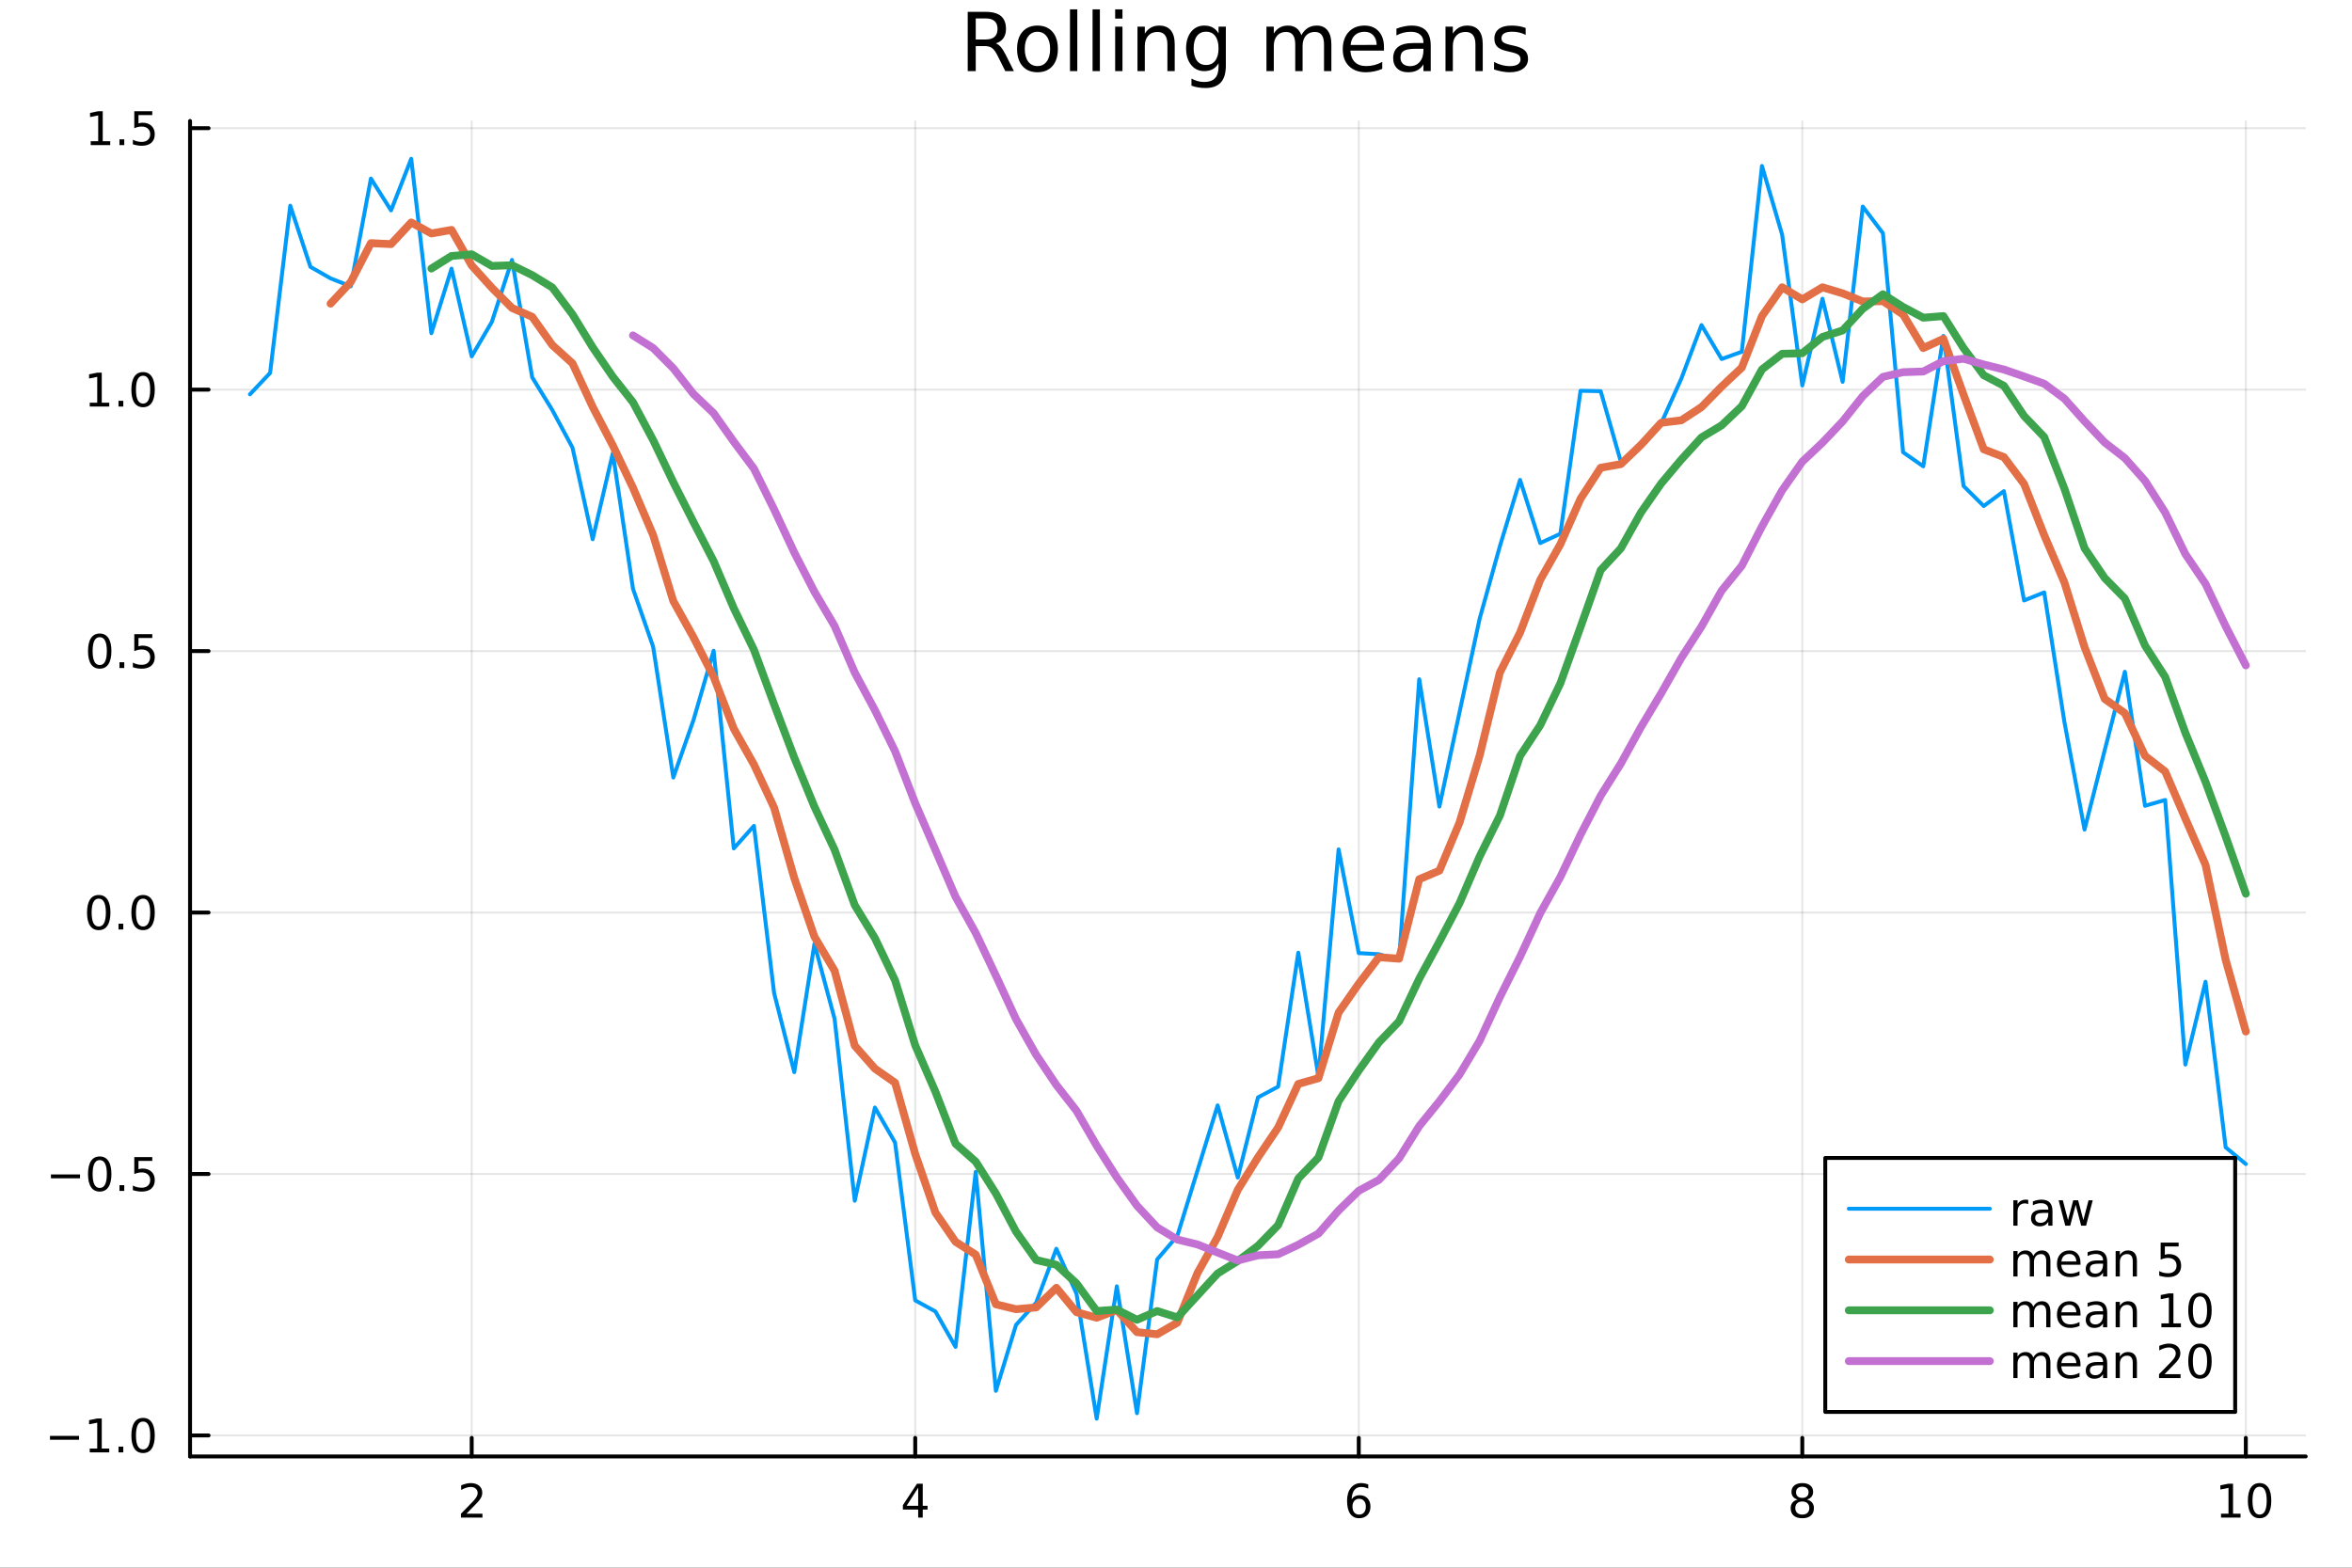 <?xml version="1.0" encoding="utf-8"?>
<svg xmlns="http://www.w3.org/2000/svg" xmlns:xlink="http://www.w3.org/1999/xlink" width="600" height="400" viewBox="0 0 2400 1600">
<rect x="0" y="0" width="2400" height="1600" fill="#333333" stroke="none"/>
<defs>
  <clipPath id="clip440">
    <rect x="0" y="0" width="2400" height="1600"/>
  </clipPath>
</defs>
<path clip-path="url(#clip440)" d="M0 1600 L2400 1600 L2400 0 L0 0  Z" fill="#ffffff" fill-rule="evenodd" fill-opacity="1"/>
<defs>
  <clipPath id="clip441">
    <rect x="480" y="0" width="1681" height="1600"/>
  </clipPath>
</defs>
<path clip-path="url(#clip440)" d="M193.936 1486.45 L2352.76 1486.45 L2352.76 123.472 L193.936 123.472  Z" fill="#ffffff" fill-rule="evenodd" fill-opacity="1"/>
<defs>
  <clipPath id="clip442">
    <rect x="193" y="123" width="2160" height="1364"/>
  </clipPath>
</defs>
<polyline clip-path="url(#clip442)" style="stroke:#000000; stroke-linecap:round; stroke-linejoin:round; stroke-width:2; stroke-opacity:0.1; fill:none" points="481.326,1486.45 481.326,123.472 "/>
<polyline clip-path="url(#clip442)" style="stroke:#000000; stroke-linecap:round; stroke-linejoin:round; stroke-width:2; stroke-opacity:0.1; fill:none" points="933.909,1486.45 933.909,123.472 "/>
<polyline clip-path="url(#clip442)" style="stroke:#000000; stroke-linecap:round; stroke-linejoin:round; stroke-width:2; stroke-opacity:0.1; fill:none" points="1386.49,1486.45 1386.49,123.472 "/>
<polyline clip-path="url(#clip442)" style="stroke:#000000; stroke-linecap:round; stroke-linejoin:round; stroke-width:2; stroke-opacity:0.1; fill:none" points="1839.07,1486.45 1839.07,123.472 "/>
<polyline clip-path="url(#clip442)" style="stroke:#000000; stroke-linecap:round; stroke-linejoin:round; stroke-width:2; stroke-opacity:0.1; fill:none" points="2291.66,1486.45 2291.66,123.472 "/>
<polyline clip-path="url(#clip442)" style="stroke:#000000; stroke-linecap:round; stroke-linejoin:round; stroke-width:2; stroke-opacity:0.1; fill:none" points="193.936,1465.04 2352.76,1465.04 "/>
<polyline clip-path="url(#clip442)" style="stroke:#000000; stroke-linecap:round; stroke-linejoin:round; stroke-width:2; stroke-opacity:0.1; fill:none" points="193.936,1198.19 2352.76,1198.19 "/>
<polyline clip-path="url(#clip442)" style="stroke:#000000; stroke-linecap:round; stroke-linejoin:round; stroke-width:2; stroke-opacity:0.1; fill:none" points="193.936,931.348 2352.76,931.348 "/>
<polyline clip-path="url(#clip442)" style="stroke:#000000; stroke-linecap:round; stroke-linejoin:round; stroke-width:2; stroke-opacity:0.1; fill:none" points="193.936,664.503 2352.76,664.503 "/>
<polyline clip-path="url(#clip442)" style="stroke:#000000; stroke-linecap:round; stroke-linejoin:round; stroke-width:2; stroke-opacity:0.1; fill:none" points="193.936,397.657 2352.76,397.657 "/>
<polyline clip-path="url(#clip442)" style="stroke:#000000; stroke-linecap:round; stroke-linejoin:round; stroke-width:2; stroke-opacity:0.1; fill:none" points="193.936,130.812 2352.76,130.812 "/>
<polyline clip-path="url(#clip440)" style="stroke:#000000; stroke-linecap:round; stroke-linejoin:round; stroke-width:4; stroke-opacity:1; fill:none" points="193.936,1486.45 2352.76,1486.45 "/>
<polyline clip-path="url(#clip440)" style="stroke:#000000; stroke-linecap:round; stroke-linejoin:round; stroke-width:4; stroke-opacity:1; fill:none" points="481.326,1486.45 481.326,1467.55 "/>
<polyline clip-path="url(#clip440)" style="stroke:#000000; stroke-linecap:round; stroke-linejoin:round; stroke-width:4; stroke-opacity:1; fill:none" points="933.909,1486.45 933.909,1467.55 "/>
<polyline clip-path="url(#clip440)" style="stroke:#000000; stroke-linecap:round; stroke-linejoin:round; stroke-width:4; stroke-opacity:1; fill:none" points="1386.49,1486.45 1386.49,1467.55 "/>
<polyline clip-path="url(#clip440)" style="stroke:#000000; stroke-linecap:round; stroke-linejoin:round; stroke-width:4; stroke-opacity:1; fill:none" points="1839.07,1486.45 1839.07,1467.55 "/>
<polyline clip-path="url(#clip440)" style="stroke:#000000; stroke-linecap:round; stroke-linejoin:round; stroke-width:4; stroke-opacity:1; fill:none" points="2291.66,1486.45 2291.66,1467.55 "/>
<path clip-path="url(#clip440)" d="M475.979 1544.91 L492.298 1544.91 L492.298 1548.85 L470.354 1548.85 L470.354 1544.91 Q473.016 1542.16 477.599 1537.53 Q482.206 1532.88 483.386 1531.53 Q485.632 1529.01 486.511 1527.27 Q487.414 1525.51 487.414 1523.82 Q487.414 1521.07 485.47 1519.33 Q483.548 1517.6 480.446 1517.6 Q478.247 1517.6 475.794 1518.36 Q473.363 1519.13 470.585 1520.68 L470.585 1515.95 Q473.409 1514.82 475.863 1514.24 Q478.317 1513.66 480.354 1513.66 Q485.724 1513.66 488.919 1516.35 Q492.113 1519.03 492.113 1523.52 Q492.113 1525.65 491.303 1527.57 Q490.516 1529.47 488.409 1532.07 Q487.831 1532.74 484.729 1535.95 Q481.627 1539.15 475.979 1544.91 Z" fill="#000000" fill-rule="nonzero" fill-opacity="1" /><path clip-path="url(#clip440)" d="M936.918 1518.36 L925.113 1536.81 L936.918 1536.81 L936.918 1518.36 M935.691 1514.29 L941.571 1514.29 L941.571 1536.81 L946.501 1536.81 L946.501 1540.7 L941.571 1540.7 L941.571 1548.85 L936.918 1548.85 L936.918 1540.7 L921.316 1540.7 L921.316 1536.19 L935.691 1514.29 Z" fill="#000000" fill-rule="nonzero" fill-opacity="1" /><path clip-path="url(#clip440)" d="M1386.9 1529.7 Q1383.75 1529.7 1381.9 1531.86 Q1380.07 1534.01 1380.07 1537.76 Q1380.07 1541.49 1381.9 1543.66 Q1383.75 1545.82 1386.9 1545.82 Q1390.04 1545.82 1391.87 1543.66 Q1393.73 1541.49 1393.73 1537.76 Q1393.73 1534.01 1391.87 1531.86 Q1390.04 1529.7 1386.9 1529.7 M1396.18 1515.05 L1396.18 1519.31 Q1394.42 1518.48 1392.61 1518.04 Q1390.83 1517.6 1389.07 1517.6 Q1384.44 1517.6 1381.99 1520.72 Q1379.56 1523.85 1379.21 1530.17 Q1380.58 1528.15 1382.64 1527.09 Q1384.7 1526 1387.17 1526 Q1392.38 1526 1395.39 1529.17 Q1398.42 1532.32 1398.42 1537.76 Q1398.42 1543.08 1395.28 1546.3 Q1392.13 1549.52 1386.9 1549.52 Q1380.9 1549.52 1377.73 1544.94 Q1374.56 1540.33 1374.56 1531.6 Q1374.56 1523.41 1378.45 1518.55 Q1382.34 1513.66 1388.89 1513.66 Q1390.65 1513.66 1392.43 1514.01 Q1394.23 1514.36 1396.18 1515.05 Z" fill="#000000" fill-rule="nonzero" fill-opacity="1" /><path clip-path="url(#clip440)" d="M1839.07 1532.44 Q1835.74 1532.44 1833.82 1534.22 Q1831.92 1536 1831.92 1539.13 Q1831.92 1542.25 1833.82 1544.03 Q1835.74 1545.82 1839.07 1545.82 Q1842.41 1545.82 1844.33 1544.03 Q1846.25 1542.23 1846.25 1539.13 Q1846.25 1536 1844.33 1534.22 Q1842.43 1532.44 1839.07 1532.44 M1834.4 1530.45 Q1831.39 1529.7 1829.7 1527.64 Q1828.03 1525.58 1828.03 1522.62 Q1828.03 1518.48 1830.97 1516.07 Q1833.94 1513.66 1839.07 1513.66 Q1844.24 1513.66 1847.18 1516.07 Q1850.12 1518.48 1850.12 1522.62 Q1850.12 1525.58 1848.43 1527.64 Q1846.76 1529.7 1843.77 1530.45 Q1847.15 1531.23 1849.03 1533.52 Q1850.93 1535.82 1850.93 1539.13 Q1850.93 1544.15 1847.85 1546.83 Q1844.79 1549.52 1839.07 1549.52 Q1833.36 1549.52 1830.28 1546.83 Q1827.22 1544.15 1827.22 1539.13 Q1827.22 1535.82 1829.12 1533.52 Q1831.02 1531.23 1834.4 1530.45 M1832.69 1523.06 Q1832.69 1525.75 1834.35 1527.25 Q1836.04 1528.76 1839.07 1528.76 Q1842.08 1528.76 1843.77 1527.25 Q1845.49 1525.75 1845.49 1523.06 Q1845.49 1520.38 1843.77 1518.87 Q1842.08 1517.37 1839.07 1517.37 Q1836.04 1517.37 1834.35 1518.87 Q1832.69 1520.38 1832.69 1523.06 Z" fill="#000000" fill-rule="nonzero" fill-opacity="1" /><path clip-path="url(#clip440)" d="M2266.34 1544.91 L2273.98 1544.91 L2273.98 1518.55 L2265.67 1520.21 L2265.67 1515.95 L2273.94 1514.29 L2278.61 1514.29 L2278.61 1544.91 L2286.25 1544.91 L2286.25 1548.85 L2266.34 1548.85 L2266.34 1544.91 Z" fill="#000000" fill-rule="nonzero" fill-opacity="1" /><path clip-path="url(#clip440)" d="M2305.7 1517.37 Q2302.09 1517.37 2300.26 1520.93 Q2298.45 1524.47 2298.45 1531.6 Q2298.45 1538.71 2300.26 1542.27 Q2302.09 1545.82 2305.7 1545.82 Q2309.33 1545.82 2311.14 1542.27 Q2312.96 1538.71 2312.96 1531.6 Q2312.96 1524.47 2311.14 1520.93 Q2309.33 1517.37 2305.7 1517.37 M2305.7 1513.66 Q2311.51 1513.66 2314.56 1518.27 Q2317.64 1522.85 2317.64 1531.6 Q2317.64 1540.33 2314.56 1544.94 Q2311.51 1549.52 2305.7 1549.52 Q2299.89 1549.52 2296.81 1544.94 Q2293.75 1540.33 2293.75 1531.6 Q2293.75 1522.85 2296.81 1518.27 Q2299.89 1513.66 2305.7 1513.66 Z" fill="#000000" fill-rule="nonzero" fill-opacity="1" /><polyline clip-path="url(#clip440)" style="stroke:#000000; stroke-linecap:round; stroke-linejoin:round; stroke-width:4; stroke-opacity:1; fill:none" points="193.936,1486.45 193.936,123.472 "/>
<polyline clip-path="url(#clip440)" style="stroke:#000000; stroke-linecap:round; stroke-linejoin:round; stroke-width:4; stroke-opacity:1; fill:none" points="193.936,1465.04 212.834,1465.04 "/>
<polyline clip-path="url(#clip440)" style="stroke:#000000; stroke-linecap:round; stroke-linejoin:round; stroke-width:4; stroke-opacity:1; fill:none" points="193.936,1198.19 212.834,1198.19 "/>
<polyline clip-path="url(#clip440)" style="stroke:#000000; stroke-linecap:round; stroke-linejoin:round; stroke-width:4; stroke-opacity:1; fill:none" points="193.936,931.348 212.834,931.348 "/>
<polyline clip-path="url(#clip440)" style="stroke:#000000; stroke-linecap:round; stroke-linejoin:round; stroke-width:4; stroke-opacity:1; fill:none" points="193.936,664.503 212.834,664.503 "/>
<polyline clip-path="url(#clip440)" style="stroke:#000000; stroke-linecap:round; stroke-linejoin:round; stroke-width:4; stroke-opacity:1; fill:none" points="193.936,397.657 212.834,397.657 "/>
<polyline clip-path="url(#clip440)" style="stroke:#000000; stroke-linecap:round; stroke-linejoin:round; stroke-width:4; stroke-opacity:1; fill:none" points="193.936,130.812 212.834,130.812 "/>
<path clip-path="url(#clip440)" d="M50.992 1465.49 L80.668 1465.49 L80.668 1469.43 L50.992 1469.43 L50.992 1465.49 Z" fill="#000000" fill-rule="nonzero" fill-opacity="1" /><path clip-path="url(#clip440)" d="M91.571 1478.38 L99.21 1478.38 L99.21 1452.02 L90.899 1453.69 L90.899 1449.43 L99.163 1447.76 L103.839 1447.76 L103.839 1478.38 L111.478 1478.38 L111.478 1482.32 L91.571 1482.32 L91.571 1478.38 Z" fill="#000000" fill-rule="nonzero" fill-opacity="1" /><path clip-path="url(#clip440)" d="M120.922 1476.44 L125.807 1476.44 L125.807 1482.32 L120.922 1482.32 L120.922 1476.44 Z" fill="#000000" fill-rule="nonzero" fill-opacity="1" /><path clip-path="url(#clip440)" d="M145.992 1450.84 Q142.381 1450.84 140.552 1454.4 Q138.746 1457.94 138.746 1465.07 Q138.746 1472.18 140.552 1475.75 Q142.381 1479.29 145.992 1479.29 Q149.626 1479.29 151.431 1475.75 Q153.26 1472.18 153.26 1465.07 Q153.26 1457.94 151.431 1454.4 Q149.626 1450.84 145.992 1450.84 M145.992 1447.13 Q151.802 1447.13 154.857 1451.74 Q157.936 1456.32 157.936 1465.07 Q157.936 1473.8 154.857 1478.41 Q151.802 1482.99 145.992 1482.99 Q140.181 1482.99 137.103 1478.41 Q134.047 1473.8 134.047 1465.07 Q134.047 1456.32 137.103 1451.74 Q140.181 1447.13 145.992 1447.13 Z" fill="#000000" fill-rule="nonzero" fill-opacity="1" /><path clip-path="url(#clip440)" d="M51.987 1198.65 L81.663 1198.65 L81.663 1202.58 L51.987 1202.58 L51.987 1198.65 Z" fill="#000000" fill-rule="nonzero" fill-opacity="1" /><path clip-path="url(#clip440)" d="M101.756 1183.99 Q98.145 1183.99 96.316 1187.56 Q94.51 1191.1 94.51 1198.23 Q94.51 1205.34 96.316 1208.9 Q98.145 1212.44 101.756 1212.44 Q105.39 1212.44 107.196 1208.9 Q109.024 1205.34 109.024 1198.23 Q109.024 1191.1 107.196 1187.56 Q105.39 1183.99 101.756 1183.99 M101.756 1180.29 Q107.566 1180.29 110.621 1184.9 Q113.7 1189.48 113.7 1198.23 Q113.7 1206.96 110.621 1211.56 Q107.566 1216.15 101.756 1216.15 Q95.946 1216.15 92.867 1211.56 Q89.811 1206.96 89.811 1198.23 Q89.811 1189.48 92.867 1184.9 Q95.946 1180.29 101.756 1180.29 Z" fill="#000000" fill-rule="nonzero" fill-opacity="1" /><path clip-path="url(#clip440)" d="M121.918 1209.59 L126.802 1209.59 L126.802 1215.47 L121.918 1215.47 L121.918 1209.59 Z" fill="#000000" fill-rule="nonzero" fill-opacity="1" /><path clip-path="url(#clip440)" d="M137.033 1180.91 L155.39 1180.91 L155.39 1184.85 L141.316 1184.85 L141.316 1193.32 Q142.334 1192.97 143.353 1192.81 Q144.371 1192.63 145.39 1192.63 Q151.177 1192.63 154.556 1195.8 Q157.936 1198.97 157.936 1204.39 Q157.936 1209.96 154.464 1213.07 Q150.992 1216.15 144.672 1216.15 Q142.496 1216.15 140.228 1215.78 Q137.982 1215.4 135.575 1214.66 L135.575 1209.96 Q137.658 1211.1 139.881 1211.65 Q142.103 1212.21 144.58 1212.21 Q148.584 1212.21 150.922 1210.1 Q153.26 1208 153.26 1204.39 Q153.26 1200.78 150.922 1198.67 Q148.584 1196.56 144.58 1196.56 Q142.705 1196.56 140.83 1196.98 Q138.978 1197.4 137.033 1198.28 L137.033 1180.91 Z" fill="#000000" fill-rule="nonzero" fill-opacity="1" /><path clip-path="url(#clip440)" d="M100.76 917.147 Q97.149 917.147 95.321 920.712 Q93.515 924.254 93.515 931.383 Q93.515 938.49 95.321 942.054 Q97.149 945.596 100.76 945.596 Q104.395 945.596 106.2 942.054 Q108.029 938.49 108.029 931.383 Q108.029 924.254 106.2 920.712 Q104.395 917.147 100.76 917.147 M100.76 913.443 Q106.571 913.443 109.626 918.05 Q112.705 922.633 112.705 931.383 Q112.705 940.11 109.626 944.716 Q106.571 949.3 100.76 949.3 Q94.95 949.3 91.871 944.716 Q88.816 940.11 88.816 931.383 Q88.816 922.633 91.871 918.05 Q94.95 913.443 100.76 913.443 Z" fill="#000000" fill-rule="nonzero" fill-opacity="1" /><path clip-path="url(#clip440)" d="M120.922 942.749 L125.807 942.749 L125.807 948.628 L120.922 948.628 L120.922 942.749 Z" fill="#000000" fill-rule="nonzero" fill-opacity="1" /><path clip-path="url(#clip440)" d="M145.992 917.147 Q142.381 917.147 140.552 920.712 Q138.746 924.254 138.746 931.383 Q138.746 938.49 140.552 942.054 Q142.381 945.596 145.992 945.596 Q149.626 945.596 151.431 942.054 Q153.26 938.49 153.26 931.383 Q153.26 924.254 151.431 920.712 Q149.626 917.147 145.992 917.147 M145.992 913.443 Q151.802 913.443 154.857 918.05 Q157.936 922.633 157.936 931.383 Q157.936 940.11 154.857 944.716 Q151.802 949.3 145.992 949.3 Q140.181 949.3 137.103 944.716 Q134.047 940.11 134.047 931.383 Q134.047 922.633 137.103 918.05 Q140.181 913.443 145.992 913.443 Z" fill="#000000" fill-rule="nonzero" fill-opacity="1" /><path clip-path="url(#clip440)" d="M101.756 650.302 Q98.145 650.302 96.316 653.866 Q94.51 657.408 94.51 664.538 Q94.51 671.644 96.316 675.209 Q98.145 678.75 101.756 678.75 Q105.39 678.75 107.196 675.209 Q109.024 671.644 109.024 664.538 Q109.024 657.408 107.196 653.866 Q105.39 650.302 101.756 650.302 M101.756 646.598 Q107.566 646.598 110.621 651.204 Q113.7 655.788 113.7 664.538 Q113.7 673.264 110.621 677.871 Q107.566 682.454 101.756 682.454 Q95.946 682.454 92.867 677.871 Q89.811 673.264 89.811 664.538 Q89.811 655.788 92.867 651.204 Q95.946 646.598 101.756 646.598 Z" fill="#000000" fill-rule="nonzero" fill-opacity="1" /><path clip-path="url(#clip440)" d="M121.918 675.903 L126.802 675.903 L126.802 681.783 L121.918 681.783 L121.918 675.903 Z" fill="#000000" fill-rule="nonzero" fill-opacity="1" /><path clip-path="url(#clip440)" d="M137.033 647.223 L155.39 647.223 L155.39 651.158 L141.316 651.158 L141.316 659.63 Q142.334 659.283 143.353 659.121 Q144.371 658.936 145.39 658.936 Q151.177 658.936 154.556 662.107 Q157.936 665.278 157.936 670.695 Q157.936 676.274 154.464 679.375 Q150.992 682.454 144.672 682.454 Q142.496 682.454 140.228 682.084 Q137.982 681.713 135.575 680.973 L135.575 676.274 Q137.658 677.408 139.881 677.963 Q142.103 678.519 144.58 678.519 Q148.584 678.519 150.922 676.413 Q153.26 674.306 153.26 670.695 Q153.26 667.084 150.922 664.977 Q148.584 662.871 144.58 662.871 Q142.705 662.871 140.83 663.288 Q138.978 663.704 137.033 664.584 L137.033 647.223 Z" fill="#000000" fill-rule="nonzero" fill-opacity="1" /><path clip-path="url(#clip440)" d="M91.571 411.002 L99.21 411.002 L99.21 384.636 L90.899 386.303 L90.899 382.044 L99.163 380.377 L103.839 380.377 L103.839 411.002 L111.478 411.002 L111.478 414.937 L91.571 414.937 L91.571 411.002 Z" fill="#000000" fill-rule="nonzero" fill-opacity="1" /><path clip-path="url(#clip440)" d="M120.922 409.058 L125.807 409.058 L125.807 414.937 L120.922 414.937 L120.922 409.058 Z" fill="#000000" fill-rule="nonzero" fill-opacity="1" /><path clip-path="url(#clip440)" d="M145.992 383.456 Q142.381 383.456 140.552 387.021 Q138.746 390.562 138.746 397.692 Q138.746 404.798 140.552 408.363 Q142.381 411.905 145.992 411.905 Q149.626 411.905 151.431 408.363 Q153.26 404.798 153.26 397.692 Q153.26 390.562 151.431 387.021 Q149.626 383.456 145.992 383.456 M145.992 379.752 Q151.802 379.752 154.857 384.359 Q157.936 388.942 157.936 397.692 Q157.936 406.419 154.857 411.025 Q151.802 415.609 145.992 415.609 Q140.181 415.609 137.103 411.025 Q134.047 406.419 134.047 397.692 Q134.047 388.942 137.103 384.359 Q140.181 379.752 145.992 379.752 Z" fill="#000000" fill-rule="nonzero" fill-opacity="1" /><path clip-path="url(#clip440)" d="M92.566 144.156 L100.205 144.156 L100.205 117.791 L91.895 119.458 L91.895 115.198 L100.159 113.532 L104.834 113.532 L104.834 144.156 L112.473 144.156 L112.473 148.092 L92.566 148.092 L92.566 144.156 Z" fill="#000000" fill-rule="nonzero" fill-opacity="1" /><path clip-path="url(#clip440)" d="M121.918 142.212 L126.802 142.212 L126.802 148.092 L121.918 148.092 L121.918 142.212 Z" fill="#000000" fill-rule="nonzero" fill-opacity="1" /><path clip-path="url(#clip440)" d="M137.033 113.532 L155.39 113.532 L155.39 117.467 L141.316 117.467 L141.316 125.939 Q142.334 125.592 143.353 125.43 Q144.371 125.245 145.39 125.245 Q151.177 125.245 154.556 128.416 Q157.936 131.587 157.936 137.004 Q157.936 142.582 154.464 145.684 Q150.992 148.763 144.672 148.763 Q142.496 148.763 140.228 148.393 Q137.982 148.022 135.575 147.281 L135.575 142.582 Q137.658 143.717 139.881 144.272 Q142.103 144.828 144.58 144.828 Q148.584 144.828 150.922 142.721 Q153.26 140.615 153.26 137.004 Q153.26 133.393 150.922 131.286 Q148.584 129.18 144.58 129.18 Q142.705 129.18 140.83 129.596 Q138.978 130.013 137.033 130.893 L137.033 113.532 Z" fill="#000000" fill-rule="nonzero" fill-opacity="1" /><path clip-path="url(#clip440)" d="M1016.15 44.22 Q1018.79 45.111 1021.26 48.028 Q1023.77 50.944 1026.28 56.048 L1034.59 72.576 L1025.8 72.576 L1018.06 57.061 Q1015.06 50.985 1012.22 49 Q1009.43 47.015 1004.57 47.015 L995.656 47.015 L995.656 72.576 L987.474 72.576 L987.474 12.096 L1005.95 12.096 Q1016.32 12.096 1021.42 16.43 Q1026.52 20.765 1026.52 29.515 Q1026.52 35.227 1023.85 38.994 Q1021.22 42.761 1016.15 44.22 M995.656 18.82 L995.656 40.29 L1005.95 40.29 Q1011.86 40.29 1014.86 37.576 Q1017.9 34.822 1017.9 29.515 Q1017.9 24.208 1014.86 21.535 Q1011.86 18.82 1005.95 18.82 L995.656 18.82 Z" fill="#000000" fill-rule="nonzero" fill-opacity="1" /><path clip-path="url(#clip440)" d="M1058.65 32.431 Q1052.65 32.431 1049.17 37.131 Q1045.69 41.789 1045.69 49.931 Q1045.69 58.074 1049.13 62.773 Q1052.61 67.431 1058.65 67.431 Q1064.6 67.431 1068.09 62.732 Q1071.57 58.033 1071.57 49.931 Q1071.57 41.87 1068.09 37.171 Q1064.6 32.431 1058.65 32.431 M1058.65 26.112 Q1068.37 26.112 1073.92 32.431 Q1079.47 38.751 1079.47 49.931 Q1079.47 61.071 1073.92 67.431 Q1068.37 73.751 1058.65 73.751 Q1048.89 73.751 1043.34 67.431 Q1037.83 61.071 1037.83 49.931 Q1037.83 38.751 1043.34 32.431 Q1048.89 26.112 1058.65 26.112 Z" fill="#000000" fill-rule="nonzero" fill-opacity="1" /><path clip-path="url(#clip440)" d="M1091.82 9.544 L1099.28 9.544 L1099.28 72.576 L1091.82 72.576 L1091.82 9.544 Z" fill="#000000" fill-rule="nonzero" fill-opacity="1" /><path clip-path="url(#clip440)" d="M1114.87 9.544 L1122.33 9.544 L1122.33 72.576 L1114.87 72.576 L1114.87 9.544 Z" fill="#000000" fill-rule="nonzero" fill-opacity="1" /><path clip-path="url(#clip440)" d="M1137.92 27.206 L1145.38 27.206 L1145.38 72.576 L1137.92 72.576 L1137.92 27.206 M1137.92 9.544 L1145.38 9.544 L1145.38 18.983 L1137.92 18.983 L1137.92 9.544 Z" fill="#000000" fill-rule="nonzero" fill-opacity="1" /><path clip-path="url(#clip440)" d="M1198.69 45.192 L1198.69 72.576 L1191.23 72.576 L1191.23 45.435 Q1191.23 38.994 1188.72 35.794 Q1186.21 32.594 1181.19 32.594 Q1175.15 32.594 1171.67 36.442 Q1168.18 40.29 1168.18 46.934 L1168.18 72.576 L1160.69 72.576 L1160.69 27.206 L1168.18 27.206 L1168.18 34.254 Q1170.86 30.163 1174.46 28.138 Q1178.11 26.112 1182.85 26.112 Q1190.67 26.112 1194.68 30.973 Q1198.69 35.794 1198.69 45.192 Z" fill="#000000" fill-rule="nonzero" fill-opacity="1" /><path clip-path="url(#clip440)" d="M1243.41 49.364 Q1243.41 41.263 1240.05 36.806 Q1236.73 32.35 1230.69 32.35 Q1224.69 32.35 1221.33 36.806 Q1218.01 41.263 1218.01 49.364 Q1218.01 57.426 1221.33 61.882 Q1224.69 66.338 1230.69 66.338 Q1236.73 66.338 1240.05 61.882 Q1243.41 57.426 1243.41 49.364 M1250.86 66.945 Q1250.86 78.531 1245.72 84.162 Q1240.57 89.833 1229.96 89.833 Q1226.03 89.833 1222.55 89.225 Q1219.06 88.658 1215.78 87.443 L1215.78 80.192 Q1219.06 81.974 1222.26 82.825 Q1225.46 83.675 1228.79 83.675 Q1236.12 83.675 1239.76 79.827 Q1243.41 76.019 1243.41 68.282 L1243.41 64.596 Q1241.1 68.606 1237.5 70.591 Q1233.89 72.576 1228.87 72.576 Q1220.52 72.576 1215.42 66.216 Q1210.31 59.856 1210.31 49.364 Q1210.31 38.832 1215.42 32.472 Q1220.52 26.112 1228.87 26.112 Q1233.89 26.112 1237.5 28.097 Q1241.1 30.082 1243.41 34.092 L1243.41 27.206 L1250.86 27.206 L1250.86 66.945 Z" fill="#000000" fill-rule="nonzero" fill-opacity="1" /><path clip-path="url(#clip440)" d="M1327.91 35.915 Q1330.71 30.892 1334.6 28.502 Q1338.48 26.112 1343.75 26.112 Q1350.84 26.112 1354.69 31.095 Q1358.54 36.037 1358.54 45.192 L1358.54 72.576 L1351.04 72.576 L1351.04 45.435 Q1351.04 38.913 1348.73 35.753 Q1346.42 32.594 1341.68 32.594 Q1335.89 32.594 1332.53 36.442 Q1329.17 40.29 1329.17 46.934 L1329.17 72.576 L1321.67 72.576 L1321.67 45.435 Q1321.67 38.873 1319.36 35.753 Q1317.06 32.594 1312.23 32.594 Q1306.52 32.594 1303.16 36.482 Q1299.8 40.331 1299.8 46.934 L1299.8 72.576 L1292.3 72.576 L1292.3 27.206 L1299.8 27.206 L1299.8 34.254 Q1302.35 30.082 1305.92 28.097 Q1309.48 26.112 1314.38 26.112 Q1319.32 26.112 1322.77 28.624 Q1326.25 31.135 1327.91 35.915 Z" fill="#000000" fill-rule="nonzero" fill-opacity="1" /><path clip-path="url(#clip440)" d="M1412.21 48.028 L1412.21 51.673 L1377.94 51.673 Q1378.43 59.37 1382.56 63.421 Q1386.73 67.431 1394.14 67.431 Q1398.44 67.431 1402.45 66.378 Q1406.5 65.325 1410.47 63.218 L1410.47 70.267 Q1406.46 71.968 1402.25 72.86 Q1398.03 73.751 1393.7 73.751 Q1382.84 73.751 1376.48 67.431 Q1370.16 61.112 1370.16 50.337 Q1370.16 39.197 1376.16 32.675 Q1382.19 26.112 1392.4 26.112 Q1401.56 26.112 1406.86 32.026 Q1412.21 37.9 1412.21 48.028 M1404.76 45.84 Q1404.68 39.723 1401.31 36.077 Q1397.99 32.431 1392.48 32.431 Q1386.24 32.431 1382.48 35.956 Q1378.75 39.48 1378.18 45.88 L1404.76 45.84 Z" fill="#000000" fill-rule="nonzero" fill-opacity="1" /><path clip-path="url(#clip440)" d="M1445.06 49.769 Q1436.03 49.769 1432.55 51.835 Q1429.06 53.901 1429.06 58.884 Q1429.06 62.854 1431.66 65.203 Q1434.29 67.512 1438.78 67.512 Q1444.98 67.512 1448.71 63.137 Q1452.48 58.722 1452.48 51.43 L1452.48 49.769 L1445.06 49.769 M1459.93 46.691 L1459.93 72.576 L1452.48 72.576 L1452.48 65.689 Q1449.92 69.821 1446.12 71.806 Q1442.31 73.751 1436.8 73.751 Q1429.83 73.751 1425.7 69.862 Q1421.61 65.933 1421.61 59.37 Q1421.61 51.714 1426.71 47.825 Q1431.86 43.936 1442.03 43.936 L1452.48 43.936 L1452.48 43.207 Q1452.48 38.062 1449.07 35.267 Q1445.71 32.431 1439.6 32.431 Q1435.71 32.431 1432.02 33.363 Q1428.33 34.295 1424.93 36.158 L1424.93 29.272 Q1429.02 27.692 1432.87 26.922 Q1436.72 26.112 1440.36 26.112 Q1450.21 26.112 1455.07 31.216 Q1459.93 36.32 1459.93 46.691 Z" fill="#000000" fill-rule="nonzero" fill-opacity="1" /><path clip-path="url(#clip440)" d="M1513 45.192 L1513 72.576 L1505.54 72.576 L1505.54 45.435 Q1505.54 38.994 1503.03 35.794 Q1500.52 32.594 1495.5 32.594 Q1489.46 32.594 1485.98 36.442 Q1482.49 40.29 1482.49 46.934 L1482.49 72.576 L1475 72.576 L1475 27.206 L1482.49 27.206 L1482.49 34.254 Q1485.17 30.163 1488.77 28.138 Q1492.42 26.112 1497.16 26.112 Q1504.98 26.112 1508.99 30.973 Q1513 35.794 1513 45.192 Z" fill="#000000" fill-rule="nonzero" fill-opacity="1" /><path clip-path="url(#clip440)" d="M1556.79 28.543 L1556.79 35.591 Q1553.63 33.971 1550.23 33.161 Q1546.82 32.35 1543.18 32.35 Q1537.63 32.35 1534.83 34.052 Q1532.08 35.753 1532.08 39.156 Q1532.08 41.749 1534.06 43.248 Q1536.05 44.706 1542.04 46.043 L1544.59 46.61 Q1552.53 48.311 1555.86 51.43 Q1559.22 54.509 1559.22 60.059 Q1559.22 66.378 1554.2 70.064 Q1549.21 73.751 1540.46 73.751 Q1536.82 73.751 1532.85 73.022 Q1528.92 72.333 1524.54 70.915 L1524.54 63.218 Q1528.67 65.365 1532.68 66.459 Q1536.7 67.512 1540.62 67.512 Q1545.89 67.512 1548.73 65.73 Q1551.56 63.907 1551.56 60.626 Q1551.56 57.588 1549.5 55.967 Q1547.47 54.347 1540.54 52.848 L1537.95 52.24 Q1531.02 50.782 1527.95 47.785 Q1524.87 44.746 1524.87 39.48 Q1524.87 33.08 1529.4 29.596 Q1533.94 26.112 1542.29 26.112 Q1546.42 26.112 1550.06 26.72 Q1553.71 27.327 1556.79 28.543 Z" fill="#000000" fill-rule="nonzero" fill-opacity="1" /><polyline clip-path="url(#clip442)" style="stroke:#009af9; stroke-linecap:round; stroke-linejoin:round; stroke-width:4; stroke-opacity:1; fill:none" points="255.035,402.441 275.607,380.64 296.179,209.938 316.751,272.347 337.322,284.106 357.894,292.236 378.466,182.226 399.038,214.732 419.61,162.047 440.182,340.074 460.754,274.183 481.326,363.698 501.898,328.474 522.47,265.263 543.042,385.083 563.614,418.606 584.186,456.89 604.758,550.332 625.33,462.425 645.902,600.884 666.474,660.068 687.046,793.56 707.617,734.963 728.189,664.168 748.761,865.884 769.333,842.905 789.905,1013.55 810.477,1094.23 831.049,963.387 851.621,1039.8 872.193,1225.48 892.765,1130.37 913.337,1166.14 933.909,1327.2 954.481,1338.48 975.053,1374.67 995.625,1196.04 1016.2,1419.51 1036.77,1352.19 1057.34,1329.5 1077.91,1274.5 1098.48,1320.39 1119.06,1447.87 1139.63,1312.8 1160.2,1442.36 1180.77,1285.39 1201.34,1261.35 1221.92,1194.74 1242.49,1128.18 1263.06,1201.83 1283.63,1120.03 1304.2,1109.07 1324.78,972.331 1345.35,1098.8 1365.92,866.914 1386.49,972.763 1407.06,973.887 1427.64,979.916 1448.21,693.221 1468.78,823.19 1489.35,726.801 1509.92,631.144 1530.5,557.427 1551.07,489.787 1571.64,554.278 1592.21,544.77 1612.78,398.837 1633.35,399.255 1653.93,471.273 1674.5,455.879 1695.07,432.1 1715.64,386.387 1736.21,331.775 1756.79,366.429 1777.36,358.989 1797.93,169.392 1818.5,239.483 1839.07,393.4 1859.65,304.897 1880.22,389.704 1900.79,210.841 1921.36,238.022 1941.93,461.562 1962.51,475.953 1983.08,342.845 2003.65,496.046 2024.22,516.458 2044.79,501.252 2065.37,612.863 2085.94,604.616 2106.51,736.741 2127.08,846.706 2147.65,765.728 2168.23,685.622 2188.8,822.434 2209.37,816.465 2229.94,1086.51 2250.51,1001.99 2271.09,1170.98 2291.66,1188.01 "/>
<polyline clip-path="url(#clip442)" style="stroke:#e26f46; stroke-linecap:round; stroke-linejoin:round; stroke-width:8; stroke-opacity:1; fill:none" points="337.322,309.894 357.894,287.853 378.466,248.171 399.038,249.129 419.61,227.069 440.182,238.263 460.754,234.653 481.326,270.947 501.898,293.695 522.47,314.338 543.042,323.34 563.614,352.225 584.186,370.863 604.758,415.235 625.33,454.667 645.902,497.827 666.474,546.12 687.046,613.454 707.617,650.38 728.189,690.729 748.761,743.729 769.333,780.296 789.905,824.293 810.477,896.147 831.049,955.991 851.621,990.773 872.193,1067.29 892.765,1090.65 913.337,1105.03 933.909,1177.8 954.481,1237.53 975.053,1267.37 995.625,1280.51 1016.2,1331.18 1036.77,1336.18 1057.34,1334.38 1077.91,1314.35 1098.48,1339.22 1119.06,1344.89 1139.63,1337.01 1160.2,1359.58 1180.77,1361.76 1201.34,1349.95 1221.92,1299.33 1242.49,1262.4 1263.06,1214.3 1283.63,1181.23 1304.2,1150.77 1324.78,1106.29 1345.35,1100.41 1365.92,1033.43 1386.49,1003.97 1407.06,976.938 1427.64,978.455 1448.21,897.34 1468.78,888.595 1489.35,839.403 1509.92,770.854 1530.5,686.357 1551.07,645.67 1571.64,591.887 1592.21,555.481 1612.78,509.02 1633.35,477.385 1653.93,473.682 1674.5,454.003 1695.07,431.469 1715.64,428.979 1736.21,415.483 1756.79,394.514 1777.36,375.136 1797.93,322.594 1818.5,293.214 1839.07,305.538 1859.65,293.232 1880.22,299.375 1900.79,307.665 1921.36,307.373 1941.93,321.005 1962.51,355.216 1983.08,345.845 2003.65,402.886 2024.22,458.573 2044.79,466.511 2065.37,493.893 2085.94,546.247 2106.51,594.386 2127.08,660.436 2147.65,713.331 2168.23,727.883 2188.8,771.446 2209.37,787.391 2229.94,835.352 2250.51,882.604 2271.09,979.676 2291.66,1052.79 "/>
<polyline clip-path="url(#clip442)" style="stroke:#3da44d; stroke-linecap:round; stroke-linejoin:round; stroke-width:8; stroke-opacity:1; fill:none" points="440.182,274.079 460.754,261.253 481.326,259.559 501.898,271.412 522.47,270.704 543.042,280.802 563.614,293.439 584.186,320.905 604.758,354.465 625.33,384.503 645.902,410.584 666.474,449.172 687.046,492.159 707.617,532.808 728.189,572.698 748.761,620.778 769.333,663.208 789.905,718.874 810.477,773.263 831.049,823.36 851.621,867.251 872.193,923.792 892.765,957.473 913.337,1000.59 933.909,1066.89 954.481,1114.15 975.053,1167.33 995.625,1185.58 1016.2,1218.11 1036.77,1256.99 1057.34,1285.96 1077.91,1290.86 1098.48,1309.86 1119.06,1338.04 1139.63,1336.6 1160.2,1346.98 1180.77,1338.05 1201.34,1344.59 1221.92,1322.11 1242.49,1299.71 1263.06,1286.94 1283.63,1271.49 1304.2,1250.36 1324.78,1202.81 1345.35,1181.41 1365.92,1123.86 1386.49,1092.6 1407.06,1063.85 1427.64,1042.37 1448.21,998.875 1468.78,961.011 1489.35,921.689 1509.92,873.896 1530.5,832.406 1551.07,771.505 1571.64,740.241 1592.21,697.442 1612.78,639.937 1633.35,581.871 1653.93,559.676 1674.5,522.945 1695.07,493.475 1715.64,468.999 1736.21,446.434 1756.79,434.098 1777.36,414.569 1797.93,377.031 1818.5,361.096 1839.07,360.511 1859.65,343.873 1880.22,337.255 1900.79,315.13 1921.36,300.293 1941.93,313.272 1962.51,324.224 1983.08,322.61 2003.65,355.275 2024.22,382.973 2044.79,393.758 2065.37,424.555 2085.94,446.046 2106.51,498.636 2127.08,559.504 2147.65,589.921 2168.23,610.888 2188.8,658.847 2209.37,690.888 2229.94,747.894 2250.51,797.967 2271.09,853.779 2291.66,912.119 "/>
<polyline clip-path="url(#clip442)" style="stroke:#c271d2; stroke-linecap:round; stroke-linejoin:round; stroke-width:8; stroke-opacity:1; fill:none" points="645.902,342.331 666.474,355.213 687.046,375.859 707.617,402.11 728.189,421.701 748.761,450.79 769.333,478.323 789.905,519.889 810.477,563.864 831.049,603.931 851.621,638.917 872.193,686.482 892.765,724.816 913.337,766.699 933.909,819.796 954.481,867.466 975.053,915.269 995.625,952.227 1016.2,995.686 1036.77,1040.17 1057.34,1076.6 1077.91,1107.33 1098.48,1133.67 1119.06,1169.31 1139.63,1201.74 1160.2,1230.57 1180.77,1252.69 1201.34,1265.08 1221.92,1270.11 1242.49,1278.35 1263.06,1286.45 1283.63,1281.18 1304.2,1280.11 1324.78,1270.42 1345.35,1259 1365.92,1235.42 1386.49,1215.33 1407.06,1204.22 1427.64,1182.24 1448.21,1149.29 1468.78,1123.98 1489.35,1096.59 1509.92,1062.13 1530.5,1017.61 1551.07,976.456 1571.64,932.052 1592.21,895.021 1612.78,851.895 1633.35,812.121 1653.93,779.276 1674.5,741.978 1695.07,707.582 1715.64,671.448 1736.21,639.42 1756.79,602.802 1777.36,577.405 1797.93,537.237 1818.5,500.517 1839.07,471.191 1859.65,451.775 1880.22,430.1 1900.79,404.302 1921.36,384.646 1941.93,379.853 1962.51,379.161 1983.08,368.59 2003.65,366.153 2024.22,372.034 2044.79,377.134 2065.37,384.214 2085.94,391.651 2106.51,406.883 2127.08,429.899 2147.65,451.596 2168.23,467.556 2188.8,490.728 2209.37,523.082 2229.94,565.433 2250.51,595.863 2271.09,639.167 2291.66,679.082 "/>
<path clip-path="url(#clip440)" d="M1862.53 1441.02 L2280.8 1441.02 L2280.8 1181.82 L1862.53 1181.82  Z" fill="#ffffff" fill-rule="evenodd" fill-opacity="1"/>
<polyline clip-path="url(#clip440)" style="stroke:#000000; stroke-linecap:round; stroke-linejoin:round; stroke-width:4; stroke-opacity:1; fill:none" points="1862.53,1441.02 2280.8,1441.02 2280.8,1181.82 1862.53,1181.82 1862.53,1441.02 "/>
<polyline clip-path="url(#clip440)" style="stroke:#009af9; stroke-linecap:round; stroke-linejoin:round; stroke-width:4; stroke-opacity:1; fill:none" points="1886.52,1233.66 2030.44,1233.66 "/>
<path clip-path="url(#clip440)" d="M2069.61 1228.99 Q2068.89 1228.57 2068.04 1228.39 Q2067.2 1228.18 2066.18 1228.18 Q2062.57 1228.18 2060.63 1230.54 Q2058.71 1232.88 2058.71 1237.28 L2058.71 1250.94 L2054.43 1250.94 L2054.43 1225.01 L2058.71 1225.01 L2058.71 1229.04 Q2060.05 1226.68 2062.2 1225.54 Q2064.36 1224.38 2067.43 1224.38 Q2067.87 1224.38 2068.41 1224.45 Q2068.94 1224.5 2069.59 1224.62 L2069.61 1228.99 Z" fill="#000000" fill-rule="nonzero" fill-opacity="1" /><path clip-path="url(#clip440)" d="M2085.86 1237.9 Q2080.7 1237.9 2078.71 1239.08 Q2076.72 1240.26 2076.72 1243.11 Q2076.72 1245.38 2078.2 1246.72 Q2079.7 1248.04 2082.27 1248.04 Q2085.81 1248.04 2087.94 1245.54 Q2090.1 1243.02 2090.1 1238.85 L2090.1 1237.9 L2085.86 1237.9 M2094.36 1236.14 L2094.36 1250.94 L2090.1 1250.94 L2090.1 1247 Q2088.64 1249.36 2086.46 1250.5 Q2084.29 1251.61 2081.14 1251.61 Q2077.16 1251.61 2074.8 1249.38 Q2072.46 1247.14 2072.46 1243.39 Q2072.46 1239.01 2075.37 1236.79 Q2078.31 1234.57 2084.12 1234.57 L2090.1 1234.57 L2090.1 1234.15 Q2090.1 1231.21 2088.15 1229.62 Q2086.23 1228 2082.74 1228 Q2080.51 1228 2078.41 1228.53 Q2076.3 1229.06 2074.36 1230.13 L2074.36 1226.19 Q2076.69 1225.29 2078.89 1224.85 Q2081.09 1224.38 2083.18 1224.38 Q2088.8 1224.38 2091.58 1227.3 Q2094.36 1230.22 2094.36 1236.14 Z" fill="#000000" fill-rule="nonzero" fill-opacity="1" /><path clip-path="url(#clip440)" d="M2100.65 1225.01 L2104.91 1225.01 L2110.24 1245.24 L2115.54 1225.01 L2120.56 1225.01 L2125.88 1245.24 L2131.18 1225.01 L2135.44 1225.01 L2128.66 1250.94 L2123.64 1250.94 L2118.06 1229.69 L2112.46 1250.94 L2107.43 1250.94 L2100.65 1225.01 Z" fill="#000000" fill-rule="nonzero" fill-opacity="1" /><polyline clip-path="url(#clip440)" style="stroke:#e26f46; stroke-linecap:round; stroke-linejoin:round; stroke-width:8; stroke-opacity:1; fill:none" points="1886.52,1285.5 2030.44,1285.5 "/>
<path clip-path="url(#clip440)" d="M2074.77 1281.83 Q2076.37 1278.96 2078.59 1277.59 Q2080.81 1276.22 2083.82 1276.22 Q2087.87 1276.22 2090.07 1279.07 Q2092.27 1281.9 2092.27 1287.13 L2092.27 1302.78 L2087.99 1302.78 L2087.99 1287.27 Q2087.99 1283.54 2086.67 1281.73 Q2085.35 1279.93 2082.64 1279.93 Q2079.33 1279.93 2077.41 1282.13 Q2075.49 1284.33 2075.49 1288.12 L2075.49 1302.78 L2071.21 1302.78 L2071.21 1287.27 Q2071.21 1283.52 2069.89 1281.73 Q2068.57 1279.93 2065.81 1279.93 Q2062.55 1279.93 2060.63 1282.15 Q2058.71 1284.35 2058.71 1288.12 L2058.71 1302.78 L2054.43 1302.78 L2054.43 1276.85 L2058.71 1276.85 L2058.71 1280.88 Q2060.17 1278.49 2062.2 1277.36 Q2064.24 1276.22 2067.04 1276.22 Q2069.86 1276.22 2071.83 1277.66 Q2073.82 1279.09 2074.77 1281.83 Z" fill="#000000" fill-rule="nonzero" fill-opacity="1" /><path clip-path="url(#clip440)" d="M2122.94 1288.75 L2122.94 1290.83 L2103.36 1290.83 Q2103.64 1295.23 2106 1297.54 Q2108.38 1299.84 2112.62 1299.84 Q2115.07 1299.84 2117.36 1299.23 Q2119.68 1298.63 2121.95 1297.43 L2121.95 1301.46 Q2119.66 1302.43 2117.25 1302.94 Q2114.84 1303.45 2112.36 1303.45 Q2106.16 1303.45 2102.53 1299.84 Q2098.92 1296.22 2098.92 1290.07 Q2098.92 1283.7 2102.34 1279.97 Q2105.79 1276.22 2111.62 1276.22 Q2116.86 1276.22 2119.89 1279.6 Q2122.94 1282.96 2122.94 1288.75 M2118.68 1287.5 Q2118.64 1284 2116.72 1281.92 Q2114.82 1279.84 2111.67 1279.84 Q2108.11 1279.84 2105.95 1281.85 Q2103.82 1283.86 2103.5 1287.52 L2118.68 1287.5 Z" fill="#000000" fill-rule="nonzero" fill-opacity="1" /><path clip-path="url(#clip440)" d="M2141.72 1289.74 Q2136.55 1289.74 2134.56 1290.92 Q2132.57 1292.1 2132.57 1294.95 Q2132.57 1297.22 2134.05 1298.56 Q2135.56 1299.88 2138.13 1299.88 Q2141.67 1299.88 2143.8 1297.38 Q2145.95 1294.86 2145.95 1290.69 L2145.95 1289.74 L2141.72 1289.74 M2150.21 1287.98 L2150.21 1302.78 L2145.95 1302.78 L2145.95 1298.84 Q2144.49 1301.2 2142.32 1302.34 Q2140.14 1303.45 2136.99 1303.45 Q2133.01 1303.45 2130.65 1301.22 Q2128.31 1298.98 2128.31 1295.23 Q2128.31 1290.85 2131.23 1288.63 Q2134.17 1286.41 2139.98 1286.41 L2145.95 1286.41 L2145.95 1285.99 Q2145.95 1283.05 2144.01 1281.46 Q2142.09 1279.84 2138.59 1279.84 Q2136.37 1279.84 2134.26 1280.37 Q2132.16 1280.9 2130.21 1281.97 L2130.21 1278.03 Q2132.55 1277.13 2134.75 1276.69 Q2136.95 1276.22 2139.03 1276.22 Q2144.66 1276.22 2147.43 1279.14 Q2150.21 1282.06 2150.21 1287.98 Z" fill="#000000" fill-rule="nonzero" fill-opacity="1" /><path clip-path="url(#clip440)" d="M2180.54 1287.13 L2180.54 1302.78 L2176.28 1302.78 L2176.28 1287.27 Q2176.28 1283.59 2174.84 1281.76 Q2173.41 1279.93 2170.54 1279.93 Q2167.09 1279.93 2165.1 1282.13 Q2163.11 1284.33 2163.11 1288.12 L2163.11 1302.78 L2158.82 1302.78 L2158.82 1276.85 L2163.11 1276.85 L2163.11 1280.88 Q2164.63 1278.54 2166.69 1277.38 Q2168.78 1276.22 2171.48 1276.22 Q2175.95 1276.22 2178.24 1279 Q2180.54 1281.76 2180.54 1287.13 Z" fill="#000000" fill-rule="nonzero" fill-opacity="1" /><path clip-path="url(#clip440)" d="M2204.75 1268.22 L2223.1 1268.22 L2223.1 1272.15 L2209.03 1272.15 L2209.03 1280.62 Q2210.05 1280.28 2211.07 1280.11 Q2212.09 1279.93 2213.1 1279.93 Q2218.89 1279.93 2222.27 1283.1 Q2225.65 1286.27 2225.65 1291.69 Q2225.65 1297.27 2222.18 1300.37 Q2218.71 1303.45 2212.39 1303.45 Q2210.21 1303.45 2207.94 1303.08 Q2205.7 1302.71 2203.29 1301.97 L2203.29 1297.27 Q2205.37 1298.4 2207.6 1298.96 Q2209.82 1299.51 2212.29 1299.51 Q2216.3 1299.51 2218.64 1297.41 Q2220.98 1295.3 2220.98 1291.69 Q2220.98 1288.08 2218.64 1285.97 Q2216.3 1283.86 2212.29 1283.86 Q2210.42 1283.86 2208.54 1284.28 Q2206.69 1284.7 2204.75 1285.58 L2204.75 1268.22 Z" fill="#000000" fill-rule="nonzero" fill-opacity="1" /><polyline clip-path="url(#clip440)" style="stroke:#3da44d; stroke-linecap:round; stroke-linejoin:round; stroke-width:8; stroke-opacity:1; fill:none" points="1886.52,1337.34 2030.44,1337.34 "/>
<path clip-path="url(#clip440)" d="M2074.77 1333.67 Q2076.37 1330.8 2078.59 1329.43 Q2080.81 1328.06 2083.82 1328.06 Q2087.87 1328.06 2090.07 1330.91 Q2092.27 1333.74 2092.27 1338.97 L2092.27 1354.62 L2087.99 1354.62 L2087.99 1339.11 Q2087.99 1335.38 2086.67 1333.57 Q2085.35 1331.77 2082.64 1331.77 Q2079.33 1331.77 2077.41 1333.97 Q2075.49 1336.17 2075.49 1339.96 L2075.49 1354.62 L2071.21 1354.62 L2071.21 1339.11 Q2071.21 1335.36 2069.89 1333.57 Q2068.57 1331.77 2065.81 1331.77 Q2062.55 1331.77 2060.63 1333.99 Q2058.71 1336.19 2058.71 1339.96 L2058.71 1354.62 L2054.43 1354.62 L2054.43 1328.69 L2058.71 1328.69 L2058.71 1332.72 Q2060.17 1330.33 2062.2 1329.2 Q2064.24 1328.06 2067.04 1328.06 Q2069.86 1328.06 2071.83 1329.5 Q2073.82 1330.93 2074.77 1333.67 Z" fill="#000000" fill-rule="nonzero" fill-opacity="1" /><path clip-path="url(#clip440)" d="M2122.94 1340.59 L2122.94 1342.67 L2103.36 1342.67 Q2103.64 1347.07 2106 1349.38 Q2108.38 1351.68 2112.62 1351.68 Q2115.07 1351.68 2117.36 1351.07 Q2119.68 1350.47 2121.95 1349.27 L2121.95 1353.3 Q2119.66 1354.27 2117.25 1354.78 Q2114.84 1355.29 2112.36 1355.29 Q2106.16 1355.29 2102.53 1351.68 Q2098.92 1348.06 2098.92 1341.91 Q2098.92 1335.54 2102.34 1331.81 Q2105.79 1328.06 2111.62 1328.06 Q2116.86 1328.06 2119.89 1331.44 Q2122.94 1334.8 2122.94 1340.59 M2118.68 1339.34 Q2118.64 1335.84 2116.72 1333.76 Q2114.82 1331.68 2111.67 1331.68 Q2108.11 1331.68 2105.95 1333.69 Q2103.82 1335.7 2103.5 1339.36 L2118.68 1339.34 Z" fill="#000000" fill-rule="nonzero" fill-opacity="1" /><path clip-path="url(#clip440)" d="M2141.72 1341.58 Q2136.55 1341.58 2134.56 1342.76 Q2132.57 1343.94 2132.57 1346.79 Q2132.57 1349.06 2134.05 1350.4 Q2135.56 1351.72 2138.13 1351.72 Q2141.67 1351.72 2143.8 1349.22 Q2145.95 1346.7 2145.95 1342.53 L2145.95 1341.58 L2141.72 1341.58 M2150.21 1339.82 L2150.21 1354.62 L2145.95 1354.62 L2145.95 1350.68 Q2144.49 1353.04 2142.32 1354.18 Q2140.14 1355.29 2136.99 1355.29 Q2133.01 1355.29 2130.65 1353.06 Q2128.31 1350.82 2128.31 1347.07 Q2128.31 1342.69 2131.23 1340.47 Q2134.17 1338.25 2139.98 1338.25 L2145.95 1338.25 L2145.95 1337.83 Q2145.95 1334.89 2144.01 1333.3 Q2142.09 1331.68 2138.59 1331.68 Q2136.37 1331.68 2134.26 1332.21 Q2132.16 1332.74 2130.21 1333.81 L2130.21 1329.87 Q2132.55 1328.97 2134.75 1328.53 Q2136.95 1328.06 2139.03 1328.06 Q2144.66 1328.06 2147.43 1330.98 Q2150.21 1333.9 2150.21 1339.82 Z" fill="#000000" fill-rule="nonzero" fill-opacity="1" /><path clip-path="url(#clip440)" d="M2180.54 1338.97 L2180.54 1354.62 L2176.28 1354.62 L2176.28 1339.11 Q2176.28 1335.43 2174.84 1333.6 Q2173.41 1331.77 2170.54 1331.77 Q2167.09 1331.77 2165.1 1333.97 Q2163.11 1336.17 2163.11 1339.96 L2163.11 1354.62 L2158.82 1354.62 L2158.82 1328.69 L2163.11 1328.69 L2163.11 1332.72 Q2164.63 1330.38 2166.69 1329.22 Q2168.78 1328.06 2171.48 1328.06 Q2175.95 1328.06 2178.24 1330.84 Q2180.54 1333.6 2180.54 1338.97 Z" fill="#000000" fill-rule="nonzero" fill-opacity="1" /><path clip-path="url(#clip440)" d="M2205.51 1350.68 L2213.15 1350.68 L2213.15 1324.31 L2204.84 1325.98 L2204.84 1321.72 L2213.1 1320.06 L2217.78 1320.06 L2217.78 1350.68 L2225.42 1350.68 L2225.42 1354.62 L2205.51 1354.62 L2205.51 1350.68 Z" fill="#000000" fill-rule="nonzero" fill-opacity="1" /><path clip-path="url(#clip440)" d="M2244.86 1323.13 Q2241.25 1323.13 2239.42 1326.7 Q2237.62 1330.24 2237.62 1337.37 Q2237.62 1344.48 2239.42 1348.04 Q2241.25 1351.58 2244.86 1351.58 Q2248.5 1351.58 2250.3 1348.04 Q2252.13 1344.48 2252.13 1337.37 Q2252.13 1330.24 2250.3 1326.7 Q2248.5 1323.13 2244.86 1323.13 M2244.86 1319.43 Q2250.67 1319.43 2253.73 1324.04 Q2256.81 1328.62 2256.81 1337.37 Q2256.81 1346.1 2253.73 1350.7 Q2250.67 1355.29 2244.86 1355.29 Q2239.05 1355.29 2235.98 1350.7 Q2232.92 1346.1 2232.92 1337.37 Q2232.92 1328.62 2235.98 1324.04 Q2239.05 1319.43 2244.86 1319.43 Z" fill="#000000" fill-rule="nonzero" fill-opacity="1" /><polyline clip-path="url(#clip440)" style="stroke:#c271d2; stroke-linecap:round; stroke-linejoin:round; stroke-width:8; stroke-opacity:1; fill:none" points="1886.52,1389.18 2030.44,1389.18 "/>
<path clip-path="url(#clip440)" d="M2074.77 1385.51 Q2076.37 1382.64 2078.59 1381.27 Q2080.81 1379.9 2083.82 1379.9 Q2087.87 1379.9 2090.07 1382.75 Q2092.27 1385.58 2092.27 1390.81 L2092.27 1406.46 L2087.99 1406.46 L2087.99 1390.95 Q2087.99 1387.22 2086.67 1385.41 Q2085.35 1383.61 2082.64 1383.61 Q2079.33 1383.61 2077.41 1385.81 Q2075.49 1388.01 2075.49 1391.8 L2075.49 1406.46 L2071.21 1406.46 L2071.21 1390.95 Q2071.21 1387.2 2069.89 1385.41 Q2068.57 1383.61 2065.81 1383.61 Q2062.55 1383.61 2060.63 1385.83 Q2058.71 1388.03 2058.71 1391.8 L2058.71 1406.46 L2054.43 1406.46 L2054.43 1380.53 L2058.71 1380.53 L2058.71 1384.56 Q2060.17 1382.17 2062.2 1381.04 Q2064.24 1379.9 2067.04 1379.9 Q2069.86 1379.9 2071.83 1381.34 Q2073.82 1382.77 2074.77 1385.51 Z" fill="#000000" fill-rule="nonzero" fill-opacity="1" /><path clip-path="url(#clip440)" d="M2122.94 1392.43 L2122.94 1394.51 L2103.36 1394.51 Q2103.64 1398.91 2106 1401.22 Q2108.38 1403.52 2112.62 1403.52 Q2115.07 1403.52 2117.36 1402.91 Q2119.68 1402.31 2121.95 1401.11 L2121.95 1405.14 Q2119.66 1406.11 2117.25 1406.62 Q2114.84 1407.13 2112.36 1407.13 Q2106.16 1407.13 2102.53 1403.52 Q2098.92 1399.9 2098.92 1393.75 Q2098.92 1387.38 2102.34 1383.65 Q2105.79 1379.9 2111.62 1379.9 Q2116.86 1379.9 2119.89 1383.28 Q2122.94 1386.64 2122.94 1392.43 M2118.68 1391.18 Q2118.64 1387.68 2116.72 1385.6 Q2114.82 1383.52 2111.67 1383.52 Q2108.11 1383.52 2105.95 1385.53 Q2103.82 1387.54 2103.5 1391.2 L2118.68 1391.18 Z" fill="#000000" fill-rule="nonzero" fill-opacity="1" /><path clip-path="url(#clip440)" d="M2141.72 1393.42 Q2136.55 1393.42 2134.56 1394.6 Q2132.57 1395.78 2132.57 1398.63 Q2132.57 1400.9 2134.05 1402.24 Q2135.56 1403.56 2138.13 1403.56 Q2141.67 1403.56 2143.8 1401.06 Q2145.95 1398.54 2145.95 1394.37 L2145.95 1393.42 L2141.72 1393.42 M2150.21 1391.66 L2150.21 1406.46 L2145.95 1406.46 L2145.95 1402.52 Q2144.49 1404.88 2142.32 1406.02 Q2140.14 1407.13 2136.99 1407.13 Q2133.01 1407.13 2130.65 1404.9 Q2128.31 1402.66 2128.31 1398.91 Q2128.31 1394.53 2131.23 1392.31 Q2134.17 1390.09 2139.98 1390.09 L2145.95 1390.09 L2145.95 1389.67 Q2145.95 1386.73 2144.01 1385.14 Q2142.09 1383.52 2138.59 1383.52 Q2136.37 1383.52 2134.26 1384.05 Q2132.16 1384.58 2130.21 1385.65 L2130.21 1381.71 Q2132.55 1380.81 2134.75 1380.37 Q2136.95 1379.9 2139.03 1379.9 Q2144.66 1379.9 2147.43 1382.82 Q2150.21 1385.74 2150.21 1391.66 Z" fill="#000000" fill-rule="nonzero" fill-opacity="1" /><path clip-path="url(#clip440)" d="M2180.54 1390.81 L2180.54 1406.46 L2176.28 1406.46 L2176.28 1390.95 Q2176.28 1387.27 2174.84 1385.44 Q2173.41 1383.61 2170.54 1383.61 Q2167.09 1383.61 2165.1 1385.81 Q2163.11 1388.01 2163.11 1391.8 L2163.11 1406.46 L2158.82 1406.46 L2158.82 1380.53 L2163.11 1380.53 L2163.11 1384.56 Q2164.63 1382.22 2166.69 1381.06 Q2168.78 1379.9 2171.48 1379.9 Q2175.95 1379.9 2178.24 1382.68 Q2180.54 1385.44 2180.54 1390.81 Z" fill="#000000" fill-rule="nonzero" fill-opacity="1" /><path clip-path="url(#clip440)" d="M2208.73 1402.52 L2225.05 1402.52 L2225.05 1406.46 L2203.1 1406.46 L2203.1 1402.52 Q2205.77 1399.77 2210.35 1395.14 Q2214.96 1390.48 2216.14 1389.14 Q2218.38 1386.62 2219.26 1384.88 Q2220.17 1383.12 2220.17 1381.43 Q2220.17 1378.68 2218.22 1376.94 Q2216.3 1375.21 2213.2 1375.21 Q2211 1375.21 2208.54 1375.97 Q2206.11 1376.73 2203.34 1378.28 L2203.34 1373.56 Q2206.16 1372.43 2208.61 1371.85 Q2211.07 1371.27 2213.1 1371.27 Q2218.48 1371.27 2221.67 1373.96 Q2224.86 1376.64 2224.86 1381.13 Q2224.86 1383.26 2224.05 1385.18 Q2223.27 1387.08 2221.16 1389.67 Q2220.58 1390.34 2217.48 1393.56 Q2214.38 1396.76 2208.73 1402.52 Z" fill="#000000" fill-rule="nonzero" fill-opacity="1" /><path clip-path="url(#clip440)" d="M2244.86 1374.97 Q2241.25 1374.97 2239.42 1378.54 Q2237.62 1382.08 2237.62 1389.21 Q2237.62 1396.32 2239.42 1399.88 Q2241.25 1403.42 2244.86 1403.42 Q2248.5 1403.42 2250.3 1399.88 Q2252.13 1396.32 2252.13 1389.21 Q2252.13 1382.08 2250.3 1378.54 Q2248.5 1374.97 2244.86 1374.97 M2244.86 1371.27 Q2250.67 1371.27 2253.73 1375.88 Q2256.81 1380.46 2256.81 1389.21 Q2256.81 1397.94 2253.73 1402.54 Q2250.67 1407.13 2244.86 1407.13 Q2239.05 1407.13 2235.98 1402.54 Q2232.92 1397.94 2232.92 1389.21 Q2232.92 1380.46 2235.98 1375.88 Q2239.05 1371.27 2244.86 1371.27 Z" fill="#000000" fill-rule="nonzero" fill-opacity="1" /></svg>
